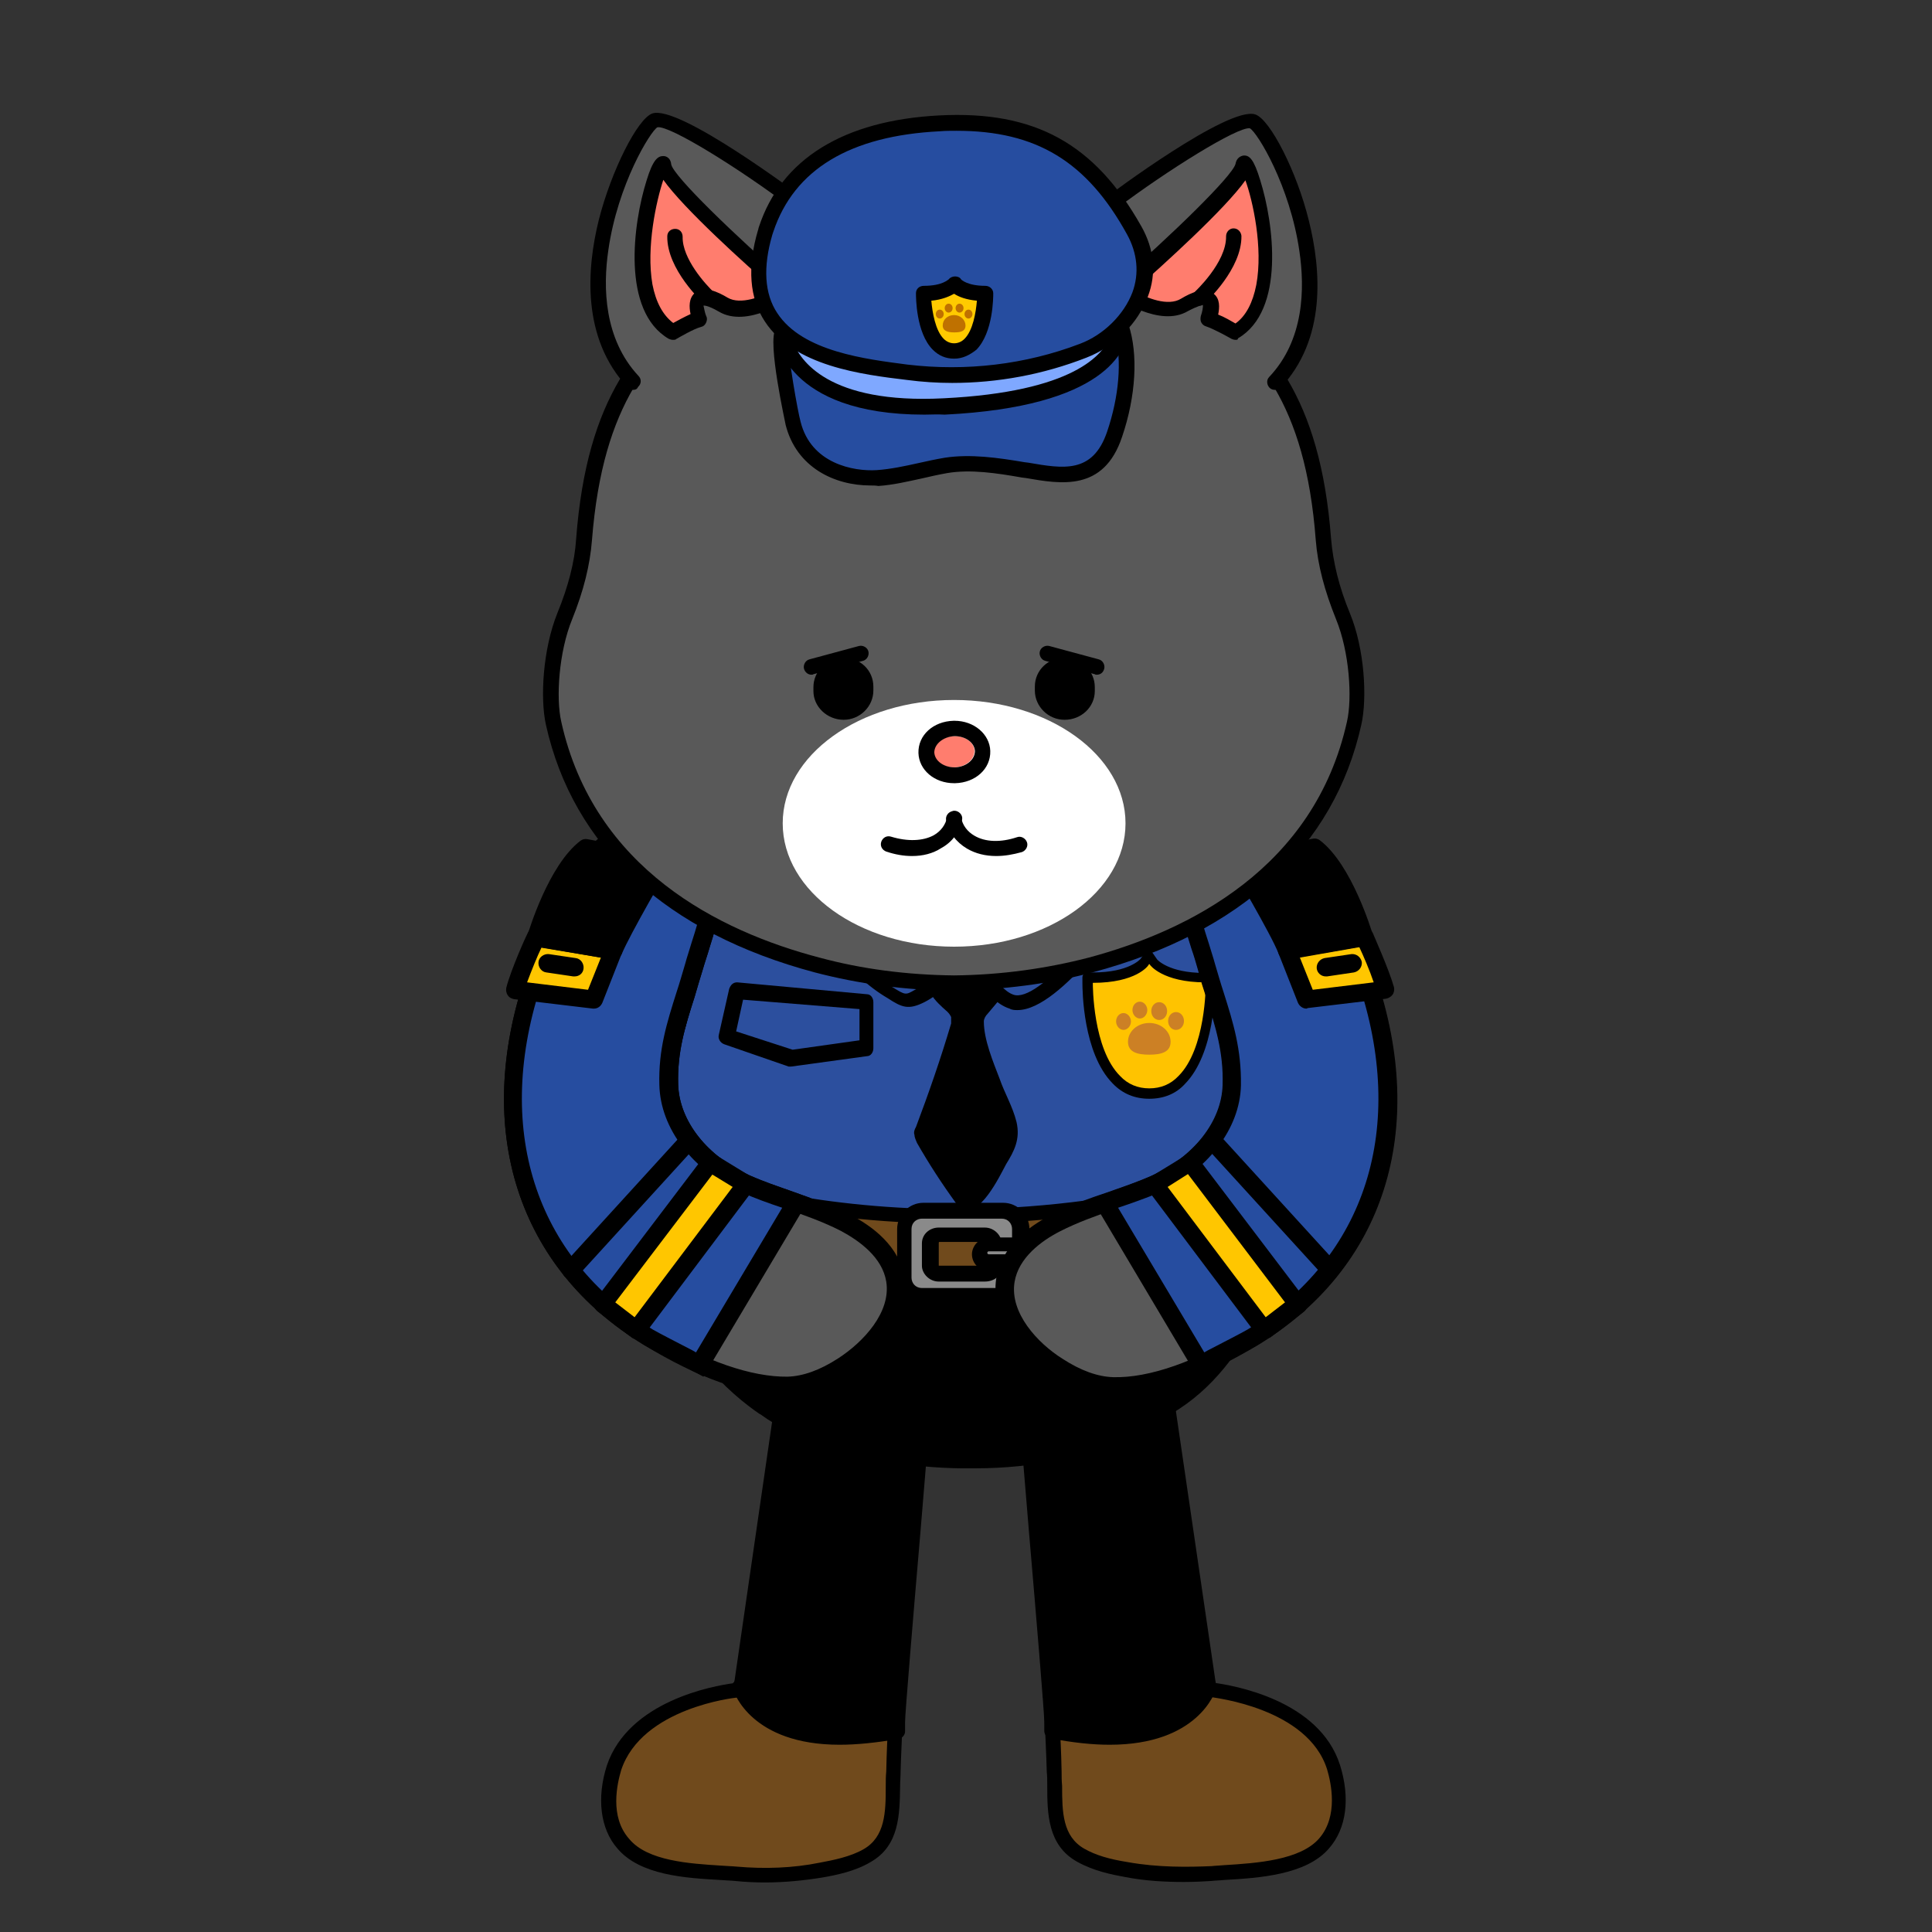 <?xml version="1.0" encoding="utf-8"?>
<!-- Generator: Adobe Illustrator 26.5.0, SVG Export Plug-In . SVG Version: 6.00 Build 0)  -->
<svg version="1.1" id="레이어_5" xmlns="http://www.w3.org/2000/svg" xmlns:xlink="http://www.w3.org/1999/xlink" x="0px"
	 y="0px" viewBox="0 0 390 390" style="enable-background:new 0 0 390 390;" xml:space="preserve">
<rect x="0" y="0" width="390" height="390" fill="#333333" stroke="none"/>
<g>
	<path style="fill:#704A1C;" d="M149.1,340.7c0,0.3-0.3,0.5-0.5,0.5s-20.1,2.1-24.6,15.6c-1.6,5-1.9,11.1,1.9,15.3
		c4.8,5.8,15.9,5.6,22.7,6.1c5.8,0.5,11.6,0.3,17.2-0.8c3.2-0.5,6.6-1.3,9.3-2.9c6.1-3.4,5-10.8,5.3-16.9c0-1.1,0.5-15.3,0.8-15.3
		C181.4,342.2,149.1,340.7,149.1,340.7z"/>
	<path d="M154.4,380c-2,0-4-0.1-6-0.3c-0.9-0.1-1.9-0.1-3-0.2c-6.9-0.4-16.2-0.9-20.8-6.4c-3.4-3.9-4.2-10.1-2.1-16.7
		c4.4-13.1,21.7-16.1,25.4-16.6c0.1-0.1,0.1-0.1,0.2-0.2c0.3-0.3,0.7-0.4,1.1-0.4l30.6,1.5c0.4,0,0.8,0,1.1,0.1c0.1,0,0.1,0,0.2,0
		l0,0c1,0.1,1.5,0.5,1.5,1.5c0,0.2,0,0.3-0.1,0.5c-0.2,1.7-0.7,13.7-0.7,14.8c0,1-0.1,2-0.1,3c-0.1,5.6-0.1,12-6,15.3
		c-3,1.8-6.8,2.6-9.7,3.1C162.3,379.6,158.4,380,154.4,380z M149.9,342.2c-0.4,0.3-0.8,0.5-1.3,0.5c-0.1,0-19,2-23.2,14.6
		c-0.8,2.7-2.4,9.4,1.6,13.9c3.7,4.5,12.3,5,18.6,5.4c1.1,0.1,2.1,0.1,3.1,0.2c5.7,0.5,11.4,0.3,16.8-0.8c2.7-0.5,6.2-1.2,8.8-2.7
		c4.4-2.5,4.5-7.5,4.5-12.7c0-1,0-2,0.1-3c0-0.5,0.1-4.4,0.3-8.1c0.1-1.9,0.2-3.7,0.3-5.1c0-0.3,0-0.5,0-0.7
		C174.5,343.4,159.2,342.7,149.9,342.2z M181.6,343.7c-0.1,0-0.3,0.1-0.5,0.1C181.3,343.7,181.4,343.7,181.6,343.7z M148.6,339.7
		c-0.1,0-0.1,0-0.2,0C148.5,339.7,148.6,339.7,148.6,339.7z"/>
</g>
<g>
	<path d="M181.1,347.5c0-3.2,4.8-57.7,5.3-65.6l-27.5-6.1l-9.3,63.5l-0.3,1.3c0,0,4.5,14.3,31.7,8.7v-1.8H181.1z"/>
	<path d="M169.5,352.2c-17.8,0-21.3-10.5-21.5-11.1c-0.1-0.2-0.1-0.5,0-0.7l0.3-1.3l9.2-63.4c0.1-0.4,0.3-0.8,0.6-1s0.8-0.3,1.2-0.2
		l27.5,6.1c0.7,0.2,1.2,0.8,1.2,1.6c-0.2,3.3-1.2,14.9-2.2,27.1c-1.4,16.3-3.1,36.6-3.1,38.3v1.9c0,0.7-0.5,1.3-1.2,1.5
		C176.9,351.8,172.9,352.2,169.5,352.2z M181.1,349.4L181.1,349.4L181.1,349.4z M150.9,340.5c0.8,2,6.2,11.8,28.7,7.6v-0.6
		c0-1.9,1.6-20.6,3.1-38.6c0.9-11,1.8-21.4,2.1-25.8l-24.7-5.5l-9,61.9L150.9,340.5z"/>
</g>
<g>
	<g>
		<path style="fill:#704A1C;" d="M212.1,342.2c0.3,0,0.8,14.3,0.8,15.3c0.3,6.1-0.8,13.5,5.3,16.9c2.9,1.6,6.1,2.4,9.3,2.9
			c5.8,1.1,11.6,1.1,17.2,0.8c6.9-0.5,18-0.5,22.7-6.1c3.7-4.2,3.4-10.3,1.9-15.3c-4.2-13.5-24.3-15.6-24.6-15.6s-0.5-0.3-0.5-0.5
			C244.3,340.7,212.1,342.2,212.1,342.2z"/>
		<path d="M239,379.9c-3.7,0-7.8-0.2-11.9-1c-2.7-0.5-6.3-1.2-9.7-3.1c-5.9-3.3-6-9.7-6-15.3c0-1,0-2-0.1-2.9
			c0-1.2-0.5-13.2-0.7-14.9c-0.1-0.1-0.1-0.3-0.1-0.5c0-0.8,0.6-1.5,1.4-1.5c10.7-0.5,31.1-1.5,31.9-1.6h0.1c0.5,0,0.9,0.2,1.2,0.6
			c3.7,0.5,21.2,3.4,25.4,16.6c2.1,6.7,1.3,12.8-2.2,16.8c-4.6,5.4-14.2,6-21.2,6.4c-0.9,0.1-1.8,0.1-2.6,0.2
			C243,379.8,241,379.9,239,379.9z M213.7,343.7c0,0.2,0,0.5,0,0.7c0.1,1.4,0.2,3.2,0.3,5.1c0.2,3.7,0.3,7.6,0.3,8.1
			c0,0.9,0,1.9,0.1,2.9c0,5.3,0.1,10.2,4.5,12.7c2.3,1.3,5,2.1,8.8,2.7c6.1,1.1,12.2,1,16.9,0.8c0.8-0.1,1.6-0.1,2.6-0.2
			c6.5-0.4,15.3-1,19.1-5.4c3.9-4.5,2.4-11.2,1.6-13.9c-3.9-12.5-23.1-14.5-23.3-14.6l0,0c-0.4,0-0.9-0.2-1.2-0.5
			c-0.2,0-0.3,0-0.5,0L213.7,343.7z M211.6,343.7c0.1,0.1,0.3,0.1,0.5,0.1C211.9,343.7,211.7,343.7,211.6,343.7z M244.6,339.7
			c0,0,0.1,0,0.2,0C244.7,339.7,244.7,339.7,244.6,339.7z"/>
	</g>
	<g>
		<path d="M212.3,347.5c0-3.2-4.8-57.7-5.3-65.6l27.5-6.1l9.3,63.5l0.3,1.3c0,0-4.5,14.3-31.7,8.7v-1.8H212.3z"/>
		<path d="M224,352.2c-3.4,0-7.4-0.4-12-1.3c-0.7-0.1-1.2-0.8-1.2-1.5v-1.9c0-1.8-1.7-22.1-3.1-38.4c-1-12.2-2-23.8-2.2-27.1
			c0-0.7,0.4-1.4,1.2-1.6l27.5-6.1c0.4-0.1,0.8,0,1.2,0.2c0.3,0.2,0.6,0.6,0.6,1l9.3,63.5l0.2,1.2c0,0.2,0,0.5,0,0.7
			C245.3,341.6,241.8,352.2,224,352.2z M213.8,348.1c22.3,4.2,27.8-5.7,28.7-7.6l-0.2-0.9l-9-62l-24.7,5.5
			c0.3,4.4,1.2,14.8,2.1,25.8c1.5,18,3.1,36.7,3.1,38.6L213.8,348.1L213.8,348.1z"/>
	</g>
</g>
<g>
	<g>
		<path style="fill:#2C4F9E;" d="M198.3,140.2c-13.8,0-26.7,1.9-26.7,1.9c-0.3,0-23.8,7.7-27.2,31.5c-2.1,15.6-4.8,24.3-7.4,33.3
			c-1.6,5.3-3.2,11.1-5,18.5c-2.9,12.7-0.8,33.1,10.8,47.9c11.1,14,28.8,21.2,52.1,21.2s41-7.1,52.1-21.2
			c11.6-14.8,14-35.2,10.8-47.9c-1.9-7.4-3.2-12.4-4.8-17.5c-2.4-8.2-4.8-16.1-7.9-34.4c-3.4-23.5-26.4-31.5-26.7-31.5
			C212.3,140.7,205.2,140.2,198.3,140.2z"/>
		<path d="M194.9,295.9c-23.9,0-41.9-7.3-53.3-21.7C129.7,259,127.5,238,130.5,225c1.8-7.3,3.4-13.2,5.1-18.6l0.2-0.8
			c2.6-8.9,5.1-17.3,7.1-32.3c3.5-23.9,26.1-32,28.5-32.7l0,0c0.1,0,13.2-1.9,26.9-1.9c7.7,0,14.7,0.7,20.4,1.9l0,0
			c3.2,0.7,24.6,10.1,27.9,32.7c3,17.5,5.4,25.6,7.6,33.3l0.2,0.8c1.6,5.1,2.9,10.1,4.8,17.5c3.2,12.8,1.1,33.6-11.1,49.2
			C236.7,288.6,218.8,295.9,194.9,295.9z M171.9,143.5c-1.1,0.4-22.8,8-26.1,30.2c-2.1,15.2-4.7,24.1-7.2,32.7l-0.2,0.8
			c-1.6,5.4-3.2,11.3-5,18.5c-2.8,12.3-0.7,32.2,10.6,46.6c10.8,13.7,28,20.6,50.9,20.6c23,0,40.1-6.9,50.9-20.6
			c11.1-14.1,13.7-34.1,10.6-46.6c-1.8-7.4-3.1-12.3-4.7-17.4l-0.3-0.9c-2.3-7.9-4.6-16-7.7-33.7c-3.2-22.2-24.8-30-25.6-30.3
			c-5.5-1.2-12.3-1.8-19.8-1.8C185.4,141.7,173,143.4,171.9,143.5z"/>
	</g>
	<g>
		<path d="M132.7,252.6c0,0,29.1,11.4,65.1,10c0,0,25.1-1.1,36.8-4.2c0,0,21.2-4.8,22.7-5.8c0,0-5,22-21.4,31.5
			c0,0-14.5,11.4-40.7,10.8c0,0-25.4,0.5-40.7-10.6C154.1,284.1,137.2,273.7,132.7,252.6z"/>
		<path d="M196.9,296.4c-0.6,0-1.2,0-1.8,0c-1,0-26,0.4-41.6-10.9l-0.2-0.1c-5.3-3.6-18.1-14.1-22.1-32.5l-0.6-2.7l2.6,1
			c0.3,0.1,29.2,11.2,64.5,9.9c0.2,0,25.1-1.1,36.4-4.2c8.5-1.9,21-4.9,22.3-5.6l3.1-2.1l-0.9,3.7c-0.2,0.9-5.3,22.6-22,32.4
			C235.4,286.3,221.5,296.4,196.9,296.4z M195.1,293.4c25.3,0.5,39.7-10.4,39.8-10.5l0.2-0.1c12.3-7.1,18-21.8,19.9-27.8
			c-5.2,1.5-15.2,3.8-20.2,4.9c-11.6,3.2-36,4.2-37,4.3c-29.7,1.1-55-6.5-63-9.2c4.4,16.2,16.4,25.4,20.2,28
			c0.1,0.1,0.2,0.1,0.3,0.2l0,0C170,293.8,194.8,293.4,195.1,293.4z"/>
	</g>
</g>
<g>
	<g>
		<path style="fill:#704A1C;" d="M258.6,252.1c-74.3,24.1-127.5,0-127.5,0c-1.9-4.2,0-17.2,0-17.2s53.2,24.3,127.5,0
			C258.6,234.9,259.4,251.8,258.6,252.1z"/>
		<path d="M192.3,264.2c-9.8,0-18.4-0.7-25.5-1.7c-22.5-3-35.7-8.9-36.3-9.1c-0.3-0.2-0.6-0.4-0.8-0.8c-2-4.5-0.3-16.6-0.1-18
			c0.1-0.5,0.4-0.9,0.8-1.1c0.4-0.2,0.9-0.2,1.3,0c0.5,0.2,53.5,23.8,126.4-0.1c0.4-0.1,0.9-0.1,1.3,0.2s0.6,0.7,0.6,1.2
			c0.8,18.1,0.2,18.3-1,18.7l0,0C233.7,261.7,210.9,264.2,192.3,264.2z M132.3,250.9c5.9,2.4,56.6,21.8,125.1-0.1
			c0.2-2,0.1-8.1-0.2-14c-24,7.6-45.9,10.2-64.4,10.2c-32,0-54.1-7.6-60.4-10.1C131.9,241.1,131.4,247.9,132.3,250.9z M258.6,252.1
			L258.6,252.1L258.6,252.1z"/>
	</g>
	<g>
		<path style="fill:#8A8A8A;" d="M202.5,244.4h-16.1c-1.9,0-3.7,1.6-3.7,3.7v9.8c0,1.9,1.6,3.7,3.7,3.7h16.1c1.9,0,3.7-1.6,3.7-3.7
			v-9.8C206,246,204.4,244.4,202.5,244.4z M201,255.2c0,1.1-0.8,1.6-1.9,1.6h-9.3c-1.1,0-1.9-0.8-1.9-1.6v-4.5
			c0-1.1,0.8-1.6,1.9-1.6h9.3c1.1,0,1.9,0.8,1.9,1.6V255.2z"/>
		<path d="M202.5,263.2h-16.1c-2.9,0-5.3-2.4-5.3-5.3v-9.8c0-2.9,2.4-5.3,5.3-5.3h16.1c2.9,0,5.3,2.4,5.3,5.3v9.8
			C207.6,260.8,205.2,263.2,202.5,263.2z M186.1,246c-1.1,0-2.1,0.8-2.1,2.1v9.8c0,1.1,0.8,2.1,2.1,2.1h16.1c1.1,0,2.1-0.8,2.1-2.1
			v-9.8c0-1.1-0.8-2.1-2.1-2.1L186.1,246L186.1,246z M198.8,258.7h-9.3c-1.9,0-3.4-1.6-3.4-3.2V251c0-1.9,1.6-3.2,3.4-3.2h9.3
			c1.9,0,3.4,1.6,3.4,3.2v4.5C202.5,257.1,201,258.7,198.8,258.7z M189.8,250.7c-0.3,0-0.3,0-0.3,0.3v4.5h0.3h9.3
			c0.3,0,0.3,0,0.3-0.3v-4.5h-0.3H189.8z"/>
	</g>
	<g>
		<path style="fill:#8A8A8A;" d="M207.8,255h-8.2c-1.1,0-1.9-0.8-1.9-1.9l0,0c0-1.1,0.8-1.9,1.9-1.9h8.2c1.1,0,1.9,0.8,1.9,1.9l0,0
			C209.7,254.2,208.9,255,207.8,255z"/>
		<path d="M207.8,256.6h-8.2c-1.9,0-3.4-1.6-3.4-3.4s1.6-3.4,3.4-3.4h8.2c1.9,0,3.4,1.6,3.4,3.4C211.3,255,209.7,256.6,207.8,256.6z
			 M199.6,252.6c-0.3,0-0.3,0.3-0.3,0.3c0,0.3,0.3,0.3,0.3,0.3h8.2c0.3,0,0.3-0.3,0.3-0.3c0-0.3-0.3-0.3-0.3-0.3H199.6z"/>
	</g>
</g>
<g>
	<path d="M191.2,204.2c0.3,0.3,0.5,0.5,0.8,1.1c0,0.5,0,0.8,0,1.3c-2.1,7.1-4.5,14-7.1,20.9c-0.3,0.5-0.5,1.1-0.3,1.6
		c0,0.5,0.3,1.1,0.5,1.6c2.4,4.2,5,8.2,7.9,12.2c0.3,0.5,0.5,0.8,1.1,1.1c3.7,1.9,7.7-6.6,9-9c1.6-2.6,2.9-5,2.1-8.5
		c-0.8-3.2-2.4-5.8-3.4-8.7c-1.3-3.4-3.2-7.9-3.2-11.6c0-0.5,0.3-1.1,0.8-1.6c1.3-1.6,2.9-3.2,3.7-5c0.8-1.9,1.6-4.2,0.8-6.1
		c-1.9-5-8.7-5-11.9-1.6c-1.3,1.3-2.6,3.2-3.7,4.8C185.9,199.4,188.8,202.1,191.2,204.2z"/>
	<g>
		<path style="fill:#2C4F9E;" d="M165.8,178.8c0,8.5,7.1,17.2,14,21.2c2.6,1.6,3.2,2.1,6.1,0.8c3.4-1.6,6.9-5,9.5-7.7
			c2.9,2.1,5.6,7.9,9,9c4.8,1.3,11.6-6.6,14.3-9.5c4-4.5,6.6-10,4.8-16.1c-4.2-12.2-18-17.2-29.9-16.7c-8.7,0.5-19.8,4.2-25.1,11.4
			C166.6,173.5,165.8,176.2,165.8,178.8z"/>
		<path d="M205.4,203.9c-0.5,0-1.1,0-1.6-0.3c-2.6-0.8-4.8-3.4-6.6-5.8c-0.8-0.8-1.3-1.9-1.9-2.4c-2.4,2.4-5.6,5.3-8.7,6.9
			c-3.2,1.6-4.5,1.1-7.4-0.8c-7.7-4.5-15.1-13.8-14.8-22.7l0,0c0-3.2,1.1-6.1,2.9-8.7c5.6-7.7,17.2-11.4,26.2-11.9
			c12.4-0.5,27,4.8,31.5,17.7c1.9,5.8,0.3,11.9-5,17.7C215.5,198.6,209.9,203.9,205.4,203.9z M195.1,191.2l1.1,0.8
			c1.3,1.1,2.4,2.4,3.4,4c1.6,2.1,3.2,4.2,5,4.8c2.4,0.8,6.9-2.4,12.7-9c4.5-5,5.8-10,4.2-14.5c-4-11.4-16.9-15.9-28.3-15.3
			c-8.2,0.3-18.8,3.7-23.8,10.6c-1.6,2.1-2.1,4.2-2.4,6.9c0,7.7,6.9,15.9,13.2,19.8c2.6,1.6,2.6,1.6,4.5,0.5
			c2.9-1.3,5.8-4.2,7.9-6.3L195.1,191.2z"/>
	</g>
</g>
<path d="M159.7,215.3c-0.3,0-0.3,0-0.5,0l-13-4.5c-0.8-0.3-1.3-1.1-1.1-1.9l2.1-9.3c0.3-0.8,0.8-1.3,1.6-1.3l26.2,2.4
	c0.8,0,1.3,0.8,1.3,1.6v9.3c0,0.8-0.5,1.6-1.3,1.6L159.7,215.3L159.7,215.3z M148.6,208.2l11.4,3.7l13.5-1.9v-6.3l-23.5-1.9
	L148.6,208.2z"/>
<g>
	<g>
		<path style="fill-rule:evenodd;clip-rule:evenodd;fill:#FFC300;" d="M232,220.8c-2.6,0-4.8-0.9-6.7-2.8c-5.8-5.9-5.8-19-5.8-19.5
			v-1.1h1.1c7.9,0,10.3-3.1,10.4-3.1l0.9-1.3l0.9,1.3c0,0,2.4,3.1,10.4,3.1h1.1v1.1c0,0.6,0,13.7-5.8,19.5
			C236.8,219.8,234.6,220.8,232,220.8"/>
		<path d="M232,221.8c-2.9,0-5.4-1-7.4-3.1c-6-6.1-6.1-18.8-6.1-20.3v-1.1c0-0.6,0.5-1,1.1-1h1.1c7.2,0,9.5-2.7,9.5-2.7l0.9-1.2
			c0.2-0.3,0.5-0.4,0.8-0.4l0,0c0.3,0,0.6,0.2,0.8,0.4l0.9,1.3l0,0c0,0,2.3,2.7,9.5,2.7h1.1c0.6,0,1,0.5,1.1,1v1.1
			c0,1.4-0.1,14.2-6.1,20.3C237.4,220.8,234.9,221.8,232,221.8z M220.6,198.4L220.6,198.4c0,0.6,0,13.3,5.5,18.8
			c1.6,1.7,3.6,2.5,5.9,2.5s4.3-0.8,5.9-2.5c5.5-5.5,5.5-18.2,5.5-18.8l-0.1-0.1c-8.6,0-11.2-3.5-11.2-3.6l-0.1-0.1l-0.1,0.1
			C231.8,195,229.3,198.4,220.6,198.4L220.6,198.4z"/>
	</g>
	<path style="fill-rule:evenodd;clip-rule:evenodd;fill:#CC8025;" d="M236.3,210.3c0,2.1-1.9,2.6-4.3,2.6s-4.3-0.5-4.3-2.6
		s1.9-3.8,4.3-3.8S236.3,208.2,236.3,210.3"/>
	<path style="fill-rule:evenodd;clip-rule:evenodd;fill:#CC8025;" d="M226.8,207.9c-0.8,0-1.5-0.8-1.5-1.7c0-1,0.7-1.7,1.5-1.7
		s1.5,0.8,1.5,1.7C228.3,207.1,227.6,207.9,226.8,207.9"/>
	<path style="fill-rule:evenodd;clip-rule:evenodd;fill:#CC8025;" d="M237.4,204.3c-0.9,0-1.6,0.8-1.6,1.8s0.7,1.8,1.6,1.8
		s1.6-0.8,1.6-1.8S238.3,204.3,237.4,204.3"/>
	<path style="fill-rule:evenodd;clip-rule:evenodd;fill:#CC8025;" d="M230.1,205.6c-0.8,0-1.5-0.8-1.5-1.7c0-1,0.7-1.7,1.5-1.7
		s1.5,0.8,1.5,1.7S230.9,205.6,230.1,205.6"/>
	<path style="fill-rule:evenodd;clip-rule:evenodd;fill:#CC8025;" d="M234,202.3c-0.9,0-1.6,0.8-1.6,1.8s0.7,1.8,1.6,1.8
		s1.6-0.8,1.6-1.8S234.9,202.3,234,202.3"/>
</g>
<g>
	<g>
		<path style="fill:#595959;" d="M253,166.6c1.2,0.3,2.5,0.7,3.8,1.2c11.1,4.3,15.4,19.2,19,29.7c9.2,27,4.4,55.8-23.1,72.5
			c-8.1,4.9-18.8,10-28.1,9.8c-3.9-0.1-7.8-1.8-11.1-4c-6.1-4-11.5-10.6-10.5-17.4c0.8-5.2,5.3-9,10-11.5c6.3-3.3,13.5-5,20.1-7.9
			c8.3-3.6,15.3-11.2,15.6-20c0.2-8.9-2.6-15.2-5.1-23.8c-2.1-7.4-5.3-14.2-3.4-21.8C241.9,166.4,247,165.2,253,166.6z"/>
		<path d="M225.1,281.6c-0.2,0-0.4,0-0.6,0c-3.8-0.1-7.7-1.5-12.1-4.3c-6.3-4.1-12.5-11.2-11.3-19.2c1-6.4,6.5-10.5,11-12.8
			c3.8-2,7.8-3.4,11.7-4.7c2.8-1,5.8-2,8.5-3.2c8.6-3.8,14.3-11,14.5-18.4c0.2-6.5-1.4-11.7-3.3-17.6c-0.6-1.8-1.2-3.7-1.7-5.7
			c-0.4-1.4-0.8-2.8-1.3-4.2c-1.8-5.8-3.8-11.9-2.1-18.5c1.7-7.1,7.1-10,15.1-8.1l0,0c1.3,0.3,2.6,0.7,4,1.3
			c11.2,4.3,15.9,18.4,19.4,28.8l0.7,2c10.6,31.2,1.7,59.1-23.9,74.6C242.7,278.3,233.1,281.6,225.1,281.6z M248.9,167.9
			c-4.9,0-6.3,3.2-7,5.9c-1.4,5.7,0.3,11,2.1,16.6c0.4,1.4,0.9,2.8,1.3,4.3c0.6,2,1.1,3.8,1.7,5.6c2,6.3,3.6,11.6,3.5,18.8
			c-0.2,8.8-6.8,17.3-16.6,21.7c-2.9,1.3-5.9,2.3-8.8,3.3c-3.8,1.3-7.7,2.7-11.2,4.5c-3.7,1.9-8.3,5.3-9.1,10.2
			c-1,6.2,4.6,12.3,9.7,15.5c3.7,2.4,7.1,3.6,10.2,3.7c7.2,0.2,16.7-3.1,27.2-9.5c24-14.6,32.3-40.9,22.3-70.4l-0.7-2
			c-3.4-10.2-7.6-22.8-17.2-26.5c-1.3-0.5-2.5-0.9-3.6-1.1C251.2,168.1,250,167.9,248.9,167.9z"/>
	</g>
	<g>
		<path style="fill:#264DA0;" d="M242.4,275.5c1.9-1,8.7-4.4,10.3-5.5c27.5-16.7,32.3-45.5,23.1-72.5c-3.6-10.5-7.9-25.4-19-29.7
			c-1.3-0.5-2.6-0.9-3.8-1.2c-6-1.5-11.2-0.3-12.9,6.7c-1.9,7.6,1.3,14.4,3.4,21.8c2.5,8.7,5.3,15,5.1,23.8
			c-0.2,8.9-7.3,16.4-15.6,20c-3.3,1.4-6.7,2.6-10.1,3.8L242.4,275.5z"/>
		<path d="M241.7,277.9l-21.4-36l3.7-1.3c2.8-1,5.7-2,8.4-3.2c8.6-3.8,14.3-11,14.5-18.4c0.2-6.5-1.4-11.7-3.3-17.6
			c-0.6-1.8-1.2-3.7-1.7-5.7c-0.4-1.4-0.8-2.8-1.3-4.2c-1.8-5.8-3.8-11.9-2.1-18.5c1.7-7.1,7.1-10,15.1-8.1c1.3,0.3,2.6,0.7,4,1.3
			c11.2,4.3,15.9,18.4,19.4,28.8l0.7,2c10.6,31.2,1.7,59.1-23.9,74.6c-1.3,0.8-5.3,2.9-8.2,4.4L241.7,277.9z M225.7,243.8l17.4,29.2
			l0.7-0.4c2.7-1.4,6.8-3.5,8-4.2c24-14.6,32.3-40.9,22.3-70.4l-0.7-2c-3.4-10.2-7.6-22.8-17.2-26.5c-1.3-0.5-2.5-0.9-3.6-1.1
			c-7.9-1.9-9.9,2.2-10.7,5.4c-1.4,5.7,0.3,11,2.1,16.6c0.4,1.4,0.9,2.8,1.3,4.3c0.6,2,1.1,3.8,1.7,5.6c2,6.3,3.6,11.6,3.5,18.8
			c-0.2,8.8-6.8,17.3-16.6,21.7C231.2,241.9,228.4,242.9,225.7,243.8z"/>
	</g>
	<g>
		<line style="fill:#D5B898;" x1="268.5" y1="256.4" x2="244.5" y2="230.1"/>
		<path d="M268.5,258.2c-0.5,0-1-0.2-1.3-0.6l-23.9-26.2c-0.7-0.7-0.6-1.9,0.1-2.6c0.7-0.7,1.9-0.6,2.6,0.1l23.9,26.2
			c0.7,0.7,0.6,1.9-0.1,2.6C269.3,258,268.9,258.2,268.5,258.2z"/>
	</g>
	<g>
		<g>
			<path style="fill:#FFC600;" d="M275.5,189.2c0,0,3.2,7.2,4.2,10.7l-15.9,1.9l-3.9-9.9L275.5,189.2z"/>
			<path d="M263.7,203.6c-0.7,0-1.4-0.5-1.7-1.2l-3.9-9.9c-0.2-0.5-0.2-1.1,0.1-1.6c0.3-0.5,0.7-0.8,1.3-0.9l15.6-2.7
				c0.8-0.1,1.6,0.3,2,1c0.1,0.3,3.3,7.4,4.3,11c0.1,0.5,0,1.1-0.3,1.5c-0.3,0.4-0.8,0.7-1.3,0.8l-15.9,1.9
				C263.9,203.6,263.8,203.6,263.7,203.6z M262.4,193.3l2.6,6.5l12.3-1.5c-0.8-2.4-2.1-5.4-2.9-7.1L262.4,193.3z"/>
		</g>
		<g>
			<line style="fill:#FFC600;" x1="273" y1="194.6" x2="267.6" y2="195.3"/>
			<path d="M267.6,197.1c-0.9,0-1.7-0.7-1.8-1.6c-0.1-1,0.6-1.9,1.6-2.1l5.4-0.8c1-0.1,1.9,0.6,2.1,1.6c0.1,1-0.6,1.9-1.6,2.1
				l-5.4,0.8C267.8,197.1,267.7,197.1,267.6,197.1z"/>
		</g>
		<g>
			<path d="M275.5,189.2c0,0-3.9-13.5-10-18.1l-15.3,2.9c0,0,8.1,13.7,9.7,17.8L275.5,189.2z"/>
			<path d="M259.8,193.7c-0.7,0-1.4-0.4-1.7-1.2c-1.5-3.9-9.5-17.4-9.6-17.6c-0.3-0.5-0.3-1.1-0.1-1.7c0.2-0.5,0.7-0.9,1.3-1
				l15.3-2.9c0.5-0.1,1,0,1.4,0.3c6.5,4.9,10.5,18.4,10.7,19c0.1,0.5,0.1,1-0.2,1.5c-0.3,0.4-0.7,0.7-1.2,0.8l-15.6,2.7
				C260,193.7,259.9,193.7,259.8,193.7z M253,175.3c2.1,3.6,6.1,10.7,7.9,14.5l12.1-2.1c-1.2-3.6-4.2-11.2-8.1-14.7L253,175.3z"/>
		</g>
	</g>
	<g>
		<polygon style="fill:#FFC600;" points="262,263.2 240.3,234.6 233.1,239.1 255.2,268.4 		"/>
		<path d="M255.2,270.3c-0.1,0-0.2,0-0.2,0c-0.5-0.1-0.9-0.3-1.2-0.7l-22.1-29.4c-0.3-0.4-0.4-0.9-0.3-1.4c0.1-0.5,0.4-0.9,0.8-1.2
			l7.2-4.4c0.8-0.5,1.8-0.3,2.4,0.5l21.7,28.6c0.6,0.8,0.5,1.9-0.3,2.5l-6.8,5.2C256,270.1,255.6,270.3,255.2,270.3z M235.7,239.6
			l19.8,26.3l3.9-3L239.8,237L235.7,239.6z"/>
	</g>
</g>
<g>
	<g>
		<path style="fill:#595959;" d="M130.6,166.6c-1.2,0.3-2.5,0.7-3.8,1.2c-11.1,4.3-15.4,19.2-19,29.7c-9.2,27-4.4,55.8,23.1,72.5
			c8.1,4.9,18.8,10,28.1,9.8c3.9-0.1,7.8-1.8,11.1-4c6.1-4,11.5-10.6,10.5-17.4c-0.8-5.2-5.3-9-10-11.5c-6.3-3.3-13.5-5-20.1-7.9
			c-8.3-3.6-15.3-11.2-15.6-20c-0.2-8.9,2.6-15.2,5.1-23.8c2.1-7.4,5.3-14.2,3.4-21.8C141.8,166.4,136.6,165.2,130.6,166.6z"/>
		<path d="M158.6,281.6c-8,0-17.6-3.4-28.6-10.1c-25.5-15.5-34.5-43.4-23.9-74.6l0.7-2c3.5-10.3,8.2-24.4,19.4-28.8
			c1.4-0.5,2.8-1,4-1.3l0,0c8-1.9,13.4,0.9,15.1,8.1c1.6,6.7-0.3,12.7-2.1,18.5c-0.4,1.4-0.9,2.8-1.3,4.2c-0.6,2-1.2,3.9-1.7,5.7
			c-1.9,5.9-3.5,11.1-3.3,17.6c0.2,7.4,5.9,14.6,14.5,18.4c2.7,1.2,5.7,2.2,8.5,3.2c3.9,1.4,8,2.8,11.7,4.7c4.5,2.3,10,6.4,11,12.8
			c1.2,7.9-5,15.1-11.3,19.2c-4.3,2.8-8.3,4.2-12.1,4.3C158.9,281.6,158.7,281.6,158.6,281.6z M131,168.4L131,168.4
			c-1.1,0.3-2.3,0.7-3.6,1.1c-9.6,3.7-13.8,16.4-17.2,26.5l-0.7,2c-10,29.5-1.7,55.8,22.3,70.4c10.5,6.4,20,9.6,27.2,9.5
			c3.1-0.1,6.5-1.3,10.2-3.7c5.1-3.3,10.7-9.3,9.7-15.5c-0.8-4.9-5.4-8.2-9.1-10.2c-3.5-1.8-7.4-3.2-11.2-4.5
			c-2.9-1-5.9-2.1-8.8-3.3c-9.9-4.4-16.4-12.9-16.6-21.7c-0.2-7.1,1.5-12.5,3.5-18.8c0.6-1.8,1.1-3.6,1.7-5.6
			c0.4-1.5,0.9-2.9,1.3-4.3c1.8-5.6,3.4-10.9,2.1-16.6C140.9,170.6,139,166.5,131,168.4z"/>
	</g>
	<g>
		<path style="fill:#264DA0;" d="M141.3,275.5c-1.9-1-8.7-4.4-10.3-5.5c-27.5-16.7-32.3-45.5-23.1-72.5c3.6-10.5,7.9-25.4,19-29.7
			c1.3-0.5,2.6-0.9,3.8-1.2c6-1.5,11.2-0.3,12.9,6.7c1.9,7.6-1.3,14.4-3.4,21.8c-2.5,8.7-5.3,15-5.1,23.8c0.2,8.9,7.3,16.4,15.6,20
			c3.3,1.4,6.7,2.6,10.1,3.8L141.3,275.5z"/>
		<path d="M142,277.9l-3.8-2c-2.9-1.5-6.9-3.6-8.2-4.4c-25.5-15.5-34.5-43.4-23.9-74.6l0.7-2c3.5-10.3,8.2-24.4,19.4-28.8
			c1.4-0.5,2.8-1,4-1.3c8-1.9,13.4,0.9,15.1,8.1c1.6,6.7-0.3,12.7-2.1,18.5c-0.4,1.4-0.9,2.8-1.3,4.2c-0.6,2-1.2,3.9-1.7,5.7
			c-1.9,5.9-3.5,11.1-3.3,17.6c0.2,7.4,5.9,14.6,14.5,18.4c2.7,1.2,5.6,2.2,8.5,3.2l3.6,1.3L142,277.9z M134.7,167.9
			c-1.1,0-2.3,0.2-3.7,0.5c-1.1,0.3-2.3,0.7-3.6,1.1c-9.6,3.7-13.8,16.4-17.2,26.5l-0.7,2c-10,29.5-1.7,55.8,22.3,70.4
			c1.2,0.7,5.3,2.8,8,4.2l0.7,0.4l17.4-29.2c-2.7-0.9-5.5-1.9-8.2-3.1c-9.9-4.4-16.4-12.9-16.6-21.7c-0.2-7.1,1.5-12.5,3.5-18.8
			c0.6-1.8,1.1-3.6,1.7-5.6c0.4-1.5,0.9-2.9,1.3-4.3c1.8-5.6,3.4-10.9,2.1-16.6C141.1,171.1,139.6,167.9,134.7,167.9z"/>
	</g>
	<g>
		<line style="fill:#D5B898;" x1="115.2" y1="256.4" x2="139.1" y2="230.1"/>
		<path d="M115.2,258.2c-0.4,0-0.9-0.2-1.2-0.5c-0.7-0.7-0.8-1.8-0.1-2.6l23.9-26.2c0.7-0.7,1.8-0.8,2.6-0.1
			c0.7,0.7,0.8,1.8,0.1,2.6l-23.9,26.2C116.2,258,115.7,258.2,115.2,258.2z"/>
	</g>
	<g>
		<g>
			<path style="fill:#FFC600;" d="M108.2,189.2c0,0-3.2,7.2-4.2,10.7l15.9,1.9l3.9-9.9L108.2,189.2z"/>
			<path d="M119.9,203.6c-0.1,0-0.1,0-0.2,0l-15.9-1.9c-0.5-0.1-1-0.3-1.3-0.8c-0.3-0.4-0.4-1-0.3-1.5c0.9-3.6,4.1-10.7,4.3-11
				c0.3-0.8,1.2-1.2,2-1.1l15.6,2.7c0.5,0.1,1,0.4,1.3,0.9c0.3,0.5,0.3,1.1,0.1,1.6l-3.9,9.9C121.3,203.1,120.7,203.6,119.9,203.6z
				 M106.4,198.3l12.3,1.5l2.6-6.5l-12-2C108.5,192.9,107.3,195.9,106.4,198.3z"/>
		</g>
		<g>
			<line style="fill:#FFC600;" x1="110.6" y1="194.6" x2="116" y2="195.3"/>
			<path d="M116,197.1c-0.1,0-0.2,0-0.3,0l-5.4-0.8c-1-0.1-1.7-1.1-1.6-2.1c0.1-1,1.1-1.7,2.1-1.6l5.4,0.8c1,0.1,1.7,1.1,1.6,2.1
				C117.7,196.5,116.9,197.1,116,197.1z"/>
		</g>
		<g>
			<path d="M108.2,189.2c0,0,3.9-13.5,10-18.1l15.3,2.9c0,0-8.1,13.7-9.7,17.8L108.2,189.2z"/>
			<path d="M123.8,193.7c-0.1,0-0.2,0-0.3,0l-15.6-2.7c-0.5-0.1-1-0.4-1.2-0.8c-0.3-0.4-0.4-1-0.2-1.5c0.2-0.6,4.2-14.1,10.7-19
				c0.4-0.3,0.9-0.4,1.4-0.3l15.3,2.9c0.6,0.1,1.1,0.5,1.3,1c0.2,0.5,0.2,1.2-0.1,1.7c-0.1,0.1-8,13.7-9.6,17.6
				C125.2,193.2,124.6,193.7,123.8,193.7z M110.6,187.7l12.2,2.1c1.8-3.8,5.8-10.9,7.9-14.5l-11.9-2.3
				C115.1,176.3,112,183.5,110.6,187.7z"/>
		</g>
	</g>
	<g>
		<polygon style="fill:#FFC600;" points="121.7,263.2 143.4,234.6 150.6,239.1 128.5,268.4 		"/>
		<path d="M128.5,270.3c-0.4,0-0.8-0.1-1.1-0.4l-6.8-5.2c-0.8-0.6-0.9-1.7-0.3-2.5l21.7-28.6c0.6-0.8,1.6-0.9,2.4-0.5l7.2,4.4
			c0.4,0.3,0.7,0.7,0.8,1.2c0.1,0.5,0,1-0.3,1.4l-22.1,29.4c-0.3,0.4-0.7,0.6-1.2,0.7C128.6,270.3,128.6,270.3,128.5,270.3z
			 M124.2,262.9l3.9,3l19.8-26.3l-4.1-2.5L124.2,262.9z"/>
	</g>
</g>
<g>
	<g>
		<g>
			<path style="fill:#595959;" d="M271.1,124.3c-2-5-3.5-10.1-3.9-15.5c-2.2-28.9-12.9-39.3-24.5-48.8c-15.1-12.3-38-11.4-47.1-10.8
				c-2,0.1-4,0.1-6,0c-9.1-0.6-31.9-1.5-47.1,10.8c-11.7,9.4-22.3,19.8-24.5,48.8c-0.4,5.3-1.9,10.5-3.9,15.5
				c-2.8,6.8-3.4,16.4-2.3,21.6c5.9,26.4,26.9,41.8,53.2,48.8c8.8,2.4,18.2,3.5,27.6,3.7c9.4-0.1,18.8-1.3,27.6-3.7
				c26.3-7,47.3-22.4,53.2-48.8C274.6,140.7,273.9,131.1,271.1,124.3z"/>
			<path d="M192.6,200c-9.9-0.1-19.3-1.4-28.1-3.7c-30-8-48.8-25.3-54.3-50c-1.2-5.4-0.6-15.3,2.3-22.5c2.2-5.4,3.5-10.3,3.8-15
				c2.2-29.1,12.7-39.8,25.1-49.9c10.8-8.8,27-12.5,48.2-11.1c1.9,0.1,3.9,0.1,5.8,0c21.1-1.4,37.4,2.3,48.2,11.1
				c12.4,10.1,22.9,20.8,25.1,49.9c0.4,4.7,1.6,9.7,3.8,15v0c3,7.3,3.5,17.2,2.3,22.5c-5.5,24.7-24.3,42-54.3,50
				C211.9,198.6,202.5,199.8,192.6,200z M181.4,50.6c-16.4,0-29.1,3.6-37.9,10.7c-11.8,9.6-21.8,19.8-24,47.7
				c-0.4,5.1-1.7,10.3-4,16c-2.7,6.6-3.3,15.9-2.2,20.7c6.6,29.7,31.9,42.3,52.1,47.6c8.5,2.3,17.6,3.5,27.2,3.6
				c9.6-0.1,18.7-1.4,27.2-3.6c20.1-5.4,45.5-18,52.1-47.6c1.1-4.8,0.5-14.1-2.2-20.7l0,0c-2.3-5.7-3.7-10.9-4.1-16
				c-2.1-27.9-12.1-38.1-24-47.7c-10.2-8.2-25.7-11.8-46-10.4c-2.1,0.1-4.1,0.1-6.2,0C186.7,50.7,184,50.6,181.4,50.6z"/>
		</g>
		<ellipse style="fill:#FFFFFF;" cx="192.6" cy="166.2" rx="34.6" ry="24.9"/>
		<g>
			<path style="fill-rule:evenodd;clip-rule:evenodd;fill:#FF7D6E;" d="M192.5,148.6c2.3-0.1,4.2,1.3,4.2,3c0,1.7-1.7,3.2-4,3.3
				c-2.3,0.1-4.2-1.3-4.2-3C188.4,150.2,190.2,148.7,192.5,148.6z"/>
			<path d="M192.7,148.6c2.2,0,4,1.3,4.1,3c0,1.7-1.7,3.2-4,3.3c-0.1,0-0.1,0-0.1,0c-2.2,0-4-1.3-4.1-3c0-1.7,1.8-3.2,4.1-3.3
				C192.6,148.6,192.6,148.6,192.7,148.6 M192.7,145.5l-0.2,0c-4.1,0.1-7.2,2.9-7.1,6.5c0.1,3.4,3.2,6.1,7.2,6.1l0.2,0
				c4.1-0.1,7.2-2.9,7.1-6.5C199.8,148.2,196.6,145.5,192.7,145.5L192.7,145.5z"/>
		</g>
		<g>
			<g>
				<path style="fill-rule:evenodd;clip-rule:evenodd;" d="M214.9,145.3L214.9,145.3c-3.3,0-6-2.7-6-5.9l0-0.8
					c0-3.3,2.7-5.9,6.1-5.8s6,2.7,6,5.9l0,0.8C221,142.7,218.3,145.3,214.9,145.3"/>
			</g>
		</g>
		<g>
			<g>
				<path style="fill-rule:evenodd;clip-rule:evenodd;" d="M170.3,145.3L170.3,145.3c3.3,0,6-2.7,6-5.9l0-0.8c0-3.3-2.7-5.9-6.1-5.8
					c-3.3,0-6,2.7-6,5.9l0,0.8C164.2,142.7,167,145.3,170.3,145.3"/>
			</g>
		</g>
		<g>
			<path d="M201.1,172.8c-2.2,0-4.2-0.5-5.9-1.5c-2.2-1.3-3.7-3.3-4.2-5.7c-0.2-0.8,0.4-1.7,1.2-1.8c0.8-0.2,1.7,0.4,1.8,1.2
				c0.3,1.6,1.3,2.9,2.7,3.7c2.2,1.3,5.3,1.4,8.6,0.3c0.8-0.3,1.7,0.2,2,1c0.3,0.8-0.2,1.7-1,2C204.5,172.5,202.8,172.8,201.1,172.8
				z"/>
		</g>
		<g>
			<path d="M184.1,172.8c-1.7,0-3.4-0.3-5.2-0.9c-0.8-0.3-1.3-1.1-1-2c0.3-0.8,1.1-1.3,2-1c3.3,1,6.4,0.9,8.6-0.3
				c1.4-0.8,2.4-2.1,2.7-3.7c0.2-0.8,1-1.4,1.8-1.2c0.8,0.2,1.4,1,1.2,1.8c-0.5,2.5-2,4.5-4.2,5.7
				C188.3,172.3,186.3,172.8,184.1,172.8z"/>
		</g>
		<g>
			<path style="fill:#595959;" d="M177,55.4c0,0-9.6-9.5-16.3-14.6c-6.7-5.1-24.9-17.6-28.5-16.4c-3.6,1.2-21.1,35.1-4.4,52.7"/>
			<path d="M127.8,78.7c-0.4,0-0.8-0.2-1.1-0.5c-9.3-9.9-8.3-23.9-5.8-33.9c2.5-9.8,7.8-20.4,10.8-21.4c5.4-1.8,29.6,16.5,29.9,16.6
				c6.7,5.1,16,14.4,16.4,14.7c0.6,0.6,0.6,1.6,0,2.2c-0.6,0.6-1.6,0.6-2.2,0c-0.1-0.1-9.6-9.5-16.1-14.5
				c-10.2-7.7-24.6-16.7-27-16.2c-1.4,0.8-8,11.5-9.9,24.8c-1.1,7.5-0.9,17.9,6.1,25.4c0.6,0.6,0.6,1.6-0.1,2.2
				C128.6,78.6,128.2,78.7,127.8,78.7z"/>
		</g>
		<g>
			<path style="fill:#FF7D6E;" d="M158.9,58.8c0,0-24.2-21.2-24.9-25.3c-0.7-4.1-10.5,26.5,1.8,33.6c0,0,3.4-2,5.4-2.7
				c0,0-2.9-7.4,4.8-2.9C151,64.4,158.9,58.8,158.9,58.8z"/>
			<path d="M135.8,68.6c-0.3,0-0.5-0.1-0.8-0.2c-9.6-5.6-7.2-23.3-4.5-31.9c1.3-4.3,2.3-5,3.4-5c0.7,0,1.5,0.5,1.6,1.7
				c0.5,2.4,12.8,14.3,24.4,24.4c0.4,0.3,0.6,0.8,0.5,1.3c0,0.5-0.3,0.9-0.7,1.2c-0.4,0.3-8.9,6.2-14.6,2.8
				c-2.4-1.4-3.1-1.2-3.1-1.2c0.1,0.2,0.2,1.3,0.6,2.2c0.2,0.4,0.1,0.9-0.1,1.3c-0.2,0.4-0.5,0.7-1,0.8c-1.5,0.4-4.2,2-5.1,2.5
				C136.4,68.6,136.1,68.6,135.8,68.6z M133.9,36.3c-1.4,4.2-3.5,13.6-2.2,21.1c0.7,3.6,2.1,6.2,4.2,7.8c0.9-0.5,2.2-1.2,3.5-1.8
				c-0.3-1.4-0.4-3.2,0.9-4.3c1.8-1.5,4.6-0.2,6.6,1c2.6,1.5,6.9-0.2,9.5-1.6C150.4,53.3,138,42.1,133.9,36.3z"/>
		</g>
		<g>
			<path style="fill:#FF7D6E;" d="M143.1,60.2c0,0-7-6.4-6.9-12.4"/>
			<path d="M143.1,61.7c-0.4,0-0.8-0.1-1-0.4c-0.3-0.3-7.5-6.9-7.4-13.6c0-0.9,0.7-1.5,1.6-1.5c0,0,0,0,0,0c0.9,0,1.5,0.7,1.5,1.6
				c-0.1,4.4,4.6,9.6,6.4,11.3c0.6,0.6,0.7,1.6,0.1,2.2C143.9,61.6,143.5,61.7,143.1,61.7z"/>
		</g>
		<g>
			<path style="fill:#595959;" d="M208.2,55.4c0,0,9.6-9.5,16.3-14.6c6.7-5.1,24.9-17.6,28.5-16.4c3.6,1.2,21.1,35.1,4.4,52.7"/>
			<path d="M257.4,78.7c-0.4,0-0.8-0.1-1.1-0.4c-0.6-0.6-0.7-1.6-0.1-2.2c7.1-7.5,7.2-17.9,6.1-25.4c-1.9-13.2-8.5-24-10-24.8
				c-2.4-0.4-16.7,8.5-26.9,16.2c-6.5,4.9-16,14.4-16.1,14.5c-0.6,0.6-1.6,0.6-2.2,0c-0.6-0.6-0.6-1.6,0-2.2
				c0.4-0.4,9.7-9.7,16.4-14.7c0.2-0.2,24.5-18.4,29.9-16.6c3,1,8.4,11.6,10.8,21.4c2.5,10,3.6,24-5.8,33.9
				C258.2,78.6,257.8,78.7,257.4,78.7z"/>
		</g>
		<g>
			<path style="fill:#FF7D6E;" d="M226.3,58.8c0,0,24.2-21.2,24.9-25.3c0.7-4.1,10.5,26.5-1.8,33.6c0,0-3.4-2-5.4-2.7
				c0,0,2.9-7.4-4.8-2.9C234.2,64.4,226.3,58.8,226.3,58.8z"/>
			<path d="M249.4,68.6c-0.3,0-0.6-0.1-0.8-0.2c-0.9-0.5-3.6-2-5.1-2.5c-0.4-0.1-0.8-0.4-1-0.8c-0.2-0.4-0.2-0.8-0.1-1.3
				c0.3-0.8,0.5-1.9,0.4-2.3c-0.1,0.1-0.9,0.2-3,1.3c-5.7,3.4-14.2-2.6-14.6-2.8c-0.4-0.3-0.6-0.7-0.7-1.2c0-0.5,0.2-0.9,0.5-1.3
				c11.6-10.1,23.8-22,24.4-24.4c0.2-1.2,1-1.6,1.6-1.7c1.2-0.1,2.1,0.7,3.4,5c2.7,8.6,5.1,26.3-4.5,31.9
				C249.9,68.6,249.7,68.6,249.4,68.6z M245.9,63.5c1.3,0.5,2.6,1.3,3.5,1.8c2.1-1.5,3.5-4.2,4.2-7.8c1.4-7.5-0.7-17-2.2-21.1
				c-4.1,5.8-16.5,17-22.5,22.3c2.6,1.5,6.9,3.2,9.5,1.6c2-1.2,4.8-2.5,6.6-1C246.3,60.3,246.2,62.1,245.9,63.5z"/>
		</g>
		<g>
			<path style="fill:#FF7D6E;" d="M242.2,60.2c0,0,7-6.4,6.9-12.4"/>
			<path d="M242.2,61.7c-0.4,0-0.8-0.2-1.2-0.5c-0.6-0.6-0.5-1.6,0.1-2.2c0.1-0.1,6.5-6,6.4-11.3c0-0.9,0.7-1.6,1.5-1.6c0,0,0,0,0,0
				c0.9,0,1.5,0.7,1.6,1.5c0.1,6.7-7.1,13.3-7.4,13.6C242.9,61.6,242.5,61.7,242.2,61.7z"/>
		</g>
		<g>
			<path style="fill:#595959;" d="M204.2,59.2c4.7,1.1,13.8-8.2,7.5-13.9c-6.3-5.7-11.7,4.8-11.7,4.8s2-14.7-8.1-14
				c-10.1,0.8-6.4,12.4-6.4,12.4s-1.7-6.6-7.1-5.7c-11.3,1.9-7.6,13.9,0.9,16.6"/>
			<path d="M179.3,61c-0.2,0-0.3,0-0.5-0.1c-5.4-1.7-9.4-6.9-9-11.9c0.1-1.9,1.2-6.5,8.3-7.8c2.2-0.4,3.9,0.2,5.3,1.2
				c0.2-1.5,0.6-3,1.5-4.3c1.4-2.1,3.8-3.4,6.9-3.6c2.8-0.2,5.1,0.6,6.8,2.4c2.1,2.2,2.8,5.4,3,8.2c1.3-1.4,3.1-2.7,5.1-3
				c1.5-0.3,3.7-0.1,6,2c2.9,2.7,3.5,6.4,1.5,10.1c-2,3.8-6.7,7.3-10.4,6.5c-0.8-0.2-1.4-1-1.2-1.9c0.2-0.8,1-1.4,1.9-1.2
				c1.8,0.4,5.2-1.7,6.9-4.9c0.9-1.7,1.5-4.3-0.8-6.4c-1.1-1-2.2-1.4-3.4-1.3c-2.7,0.5-5.2,4.2-5.9,5.6c-0.3,0.7-1.1,1-1.9,0.8
				c-0.7-0.2-1.2-0.9-1.1-1.7c0.3-2.1,0.5-8.1-2.1-10.8c-1-1.1-2.4-1.6-4.3-1.4c-2.2,0.2-3.7,0.9-4.6,2.2c-1.7,2.5-0.8,6.6-0.5,7.8
				c0,0.1,0.1,0.3,0.1,0.4c0.2,0.8-0.3,1.6-1.1,1.9c-0.8,0.2-1.7-0.2-1.9-1c0,0,0-0.2-0.1-0.3c-0.3-1-1.8-4.9-5.3-4.3
				c-3.5,0.6-5.6,2.3-5.8,4.9c-0.2,3.1,2.3,7.3,6.9,8.7c0.8,0.3,1.3,1.1,1,2C180.6,60.5,180,61,179.3,61z"/>
		</g>
		<path d="M221.4,136.2c-0.1,0-0.3,0-0.4-0.1l-10-2.7c-0.8-0.2-1.3-1.1-1.1-1.9c0.2-0.8,1.1-1.3,1.9-1.1l10,2.7
			c0.8,0.2,1.3,1.1,1.1,1.9C222.7,135.8,222.1,136.2,221.4,136.2z"/>
		<path d="M163.8,136.2c-0.7,0-1.3-0.5-1.5-1.2c-0.2-0.8,0.3-1.7,1.1-1.9l10-2.7c0.8-0.2,1.7,0.3,1.9,1.1c0.2,0.8-0.3,1.7-1.1,1.9
			l-10,2.7C164.1,136.2,163.9,136.2,163.8,136.2z"/>
	</g>
</g>
<g>
	<g>
		<path style="fill:#264DA0;" d="M158,67.3c-1.6,0,1.7,16.7,2.1,18.2c2.2,8.6,10.6,11.4,17.1,10.9c4.7-0.4,9.2-1.8,13.8-2.5
			c5-0.8,10.6,0,15.6,0.9c7.2,1.2,15,3,18.4-7.1c2.2-6.4,3.5-15,1.3-21.7C226.3,65.9,158.3,67.3,158,67.3z"/>
		<path d="M175.7,98c-7.2,0-14.9-3.6-17.1-12.2c0-0.2-3.8-17-2-19.4c0.3-0.4,0.9-0.7,1.4-0.7c0,0,0,0,0,0l68.3-1.3
			c0.7,0,1.3,0.4,1.5,1.1c2,6,1.5,14.5-1.3,22.7c-3.7,11.1-12.4,9.5-19.4,8.3l-0.8-0.1c-5.1-0.9-10.4-1.7-15.1-0.9
			c-1.7,0.3-3.5,0.7-5.2,1.1c-2.8,0.6-5.7,1.3-8.7,1.5C176.8,98,176.2,98,175.7,98z M159.1,68.8c0,3.3,1.9,14.1,2.5,16.3
			c2.1,8.5,10.7,10.1,15.4,9.8c2.8-0.2,5.6-0.8,8.3-1.4c1.8-0.4,3.6-0.8,5.4-1.1c5.2-0.8,10.8,0,16.1,0.9l0.8,0.1
			c7,1.2,13,2.3,15.9-6.3c2.4-7.1,3-14.3,1.6-19.6L159.1,68.8z"/>
	</g>
	<g>
		<path style="fill:#7FA8FF;" d="M158,67.3c0,0,1.6,16.3,32.6,14.7c30.9-1.5,35.3-11.7,35.7-16.1L158,67.3z"/>
		<path d="M186.6,83.7c-28.1,0-30-15.5-30.1-16.2c0-0.4,0.1-0.9,0.4-1.2c0.3-0.3,0.7-0.5,1.1-0.5l68.3-1.3c0.4,0,0.9,0.2,1.2,0.5
			c0.3,0.3,0.5,0.8,0.4,1.2c-0.4,4.7-4.9,15.9-37.2,17.5C189.2,83.6,187.9,83.7,186.6,83.7z M160,68.8c1.4,3.9,7.2,12.8,30.5,11.6
			c26.2-1.3,32.4-8.8,33.8-12.9L160,68.8z M158,67.3L158,67.3L158,67.3z"/>
	</g>
	<g>
		<g>
			<path style="fill:#264DA0;" d="M154.7,46.4c5.5-16.8,22.2-20.8,35-21.4c16.6-0.8,29.3,3.7,39.3,21.6c6.1,11-1.9,21.2-10.2,24.3
				c-11.4,4.4-23.5,5.8-35.4,4.3c-12.7-1.6-35.8-4.3-28.9-28.2C154.5,46.8,154.6,46.6,154.7,46.4z"/>
			<path d="M192.2,77.3c-3,0-6.1-0.2-9.1-0.6c-9.2-1.1-22.8-2.8-28.7-11.8c-3.1-4.7-3.6-10.9-1.4-18.4c0.1-0.2,0.1-0.5,0.2-0.7
				c4.5-13.7,17.1-21.5,36.4-22.5c19.3-1,31.4,5.7,40.8,22.4c2.6,4.6,3.1,9.5,1.3,14.2c-2,5.4-6.7,10.1-12.4,12.3
				C210.6,75.6,201.4,77.3,192.2,77.3z M193.1,26.4c-1.1,0-2.3,0-3.4,0.1c-18.1,0.9-29.4,7.7-33.6,20.3c0,0,0,0,0,0l-0.2,0.6
				c-1.9,6.5-1.6,11.9,1,15.8c5.1,7.8,17.9,9.3,26.3,10.4c11.8,1.4,23.8,0,34.8-4.2c4.8-1.8,8.9-5.9,10.6-10.4
				c1.4-3.8,1-7.9-1.1-11.7C219.4,32.6,209.2,26.4,193.1,26.4z M154.7,46.4L154.7,46.4L154.7,46.4z"/>
		</g>
	</g>
	<g>
		<g>
			<path style="fill:#FFCA00;" d="M198.8,59.2c-4.8,0-6.2-2-6.2-2s-1.4,2-6.2,2c0,0-0.1,11.6,6.2,11.6
				C198.9,70.8,198.8,59.2,198.8,59.2z"/>
			<path d="M192.6,72.4c-1.7,0-3.1-0.6-4.3-1.8c-3.4-3.4-3.4-10.6-3.4-11.4c0-0.9,0.7-1.5,1.6-1.5c3.8,0,4.9-1.3,5-1.3
				c0.3-0.4,0.8-0.6,1.3-0.6c0.5,0,1,0.2,1.2,0.6c0,0,0,0,0,0c0,0,1.2,1.3,4.9,1.3c0.9,0,1.6,0.7,1.6,1.5c0,0.8,0,7.9-3.4,11.4
				C195.7,71.7,194.3,72.4,192.6,72.4z M188,60.7c0.2,2.3,0.8,6,2.5,7.7c1.2,1.2,3,1.2,4.2,0c1.7-1.7,2.3-5.3,2.5-7.7
				c-2.2-0.2-3.7-0.8-4.6-1.4C191.7,59.8,190.2,60.5,188,60.7z"/>
		</g>
		<g>
			<path style="fill:#BF7100;" d="M194.9,65.7c0,1.2-1,1.4-2.3,1.4c-1.3,0-2.3-0.3-2.3-1.4c0-1.2,1-2.1,2.3-2.1
				C193.9,63.6,194.9,64.6,194.9,65.7z"/>
			<g>
				<ellipse style="fill:#BF7100;" cx="189.7" cy="63.4" rx="0.8" ry="0.9"/>
				<ellipse style="fill:#BF7100;" cx="195.5" cy="63.4" rx="0.8" ry="0.9"/>
			</g>
			<g>
				<ellipse style="fill:#BF7100;" cx="191.5" cy="62.2" rx="0.8" ry="0.9"/>
				<ellipse style="fill:#BF7100;" cx="193.7" cy="62.2" rx="0.8" ry="0.9"/>
			</g>
		</g>
	</g>
</g>
</svg>
